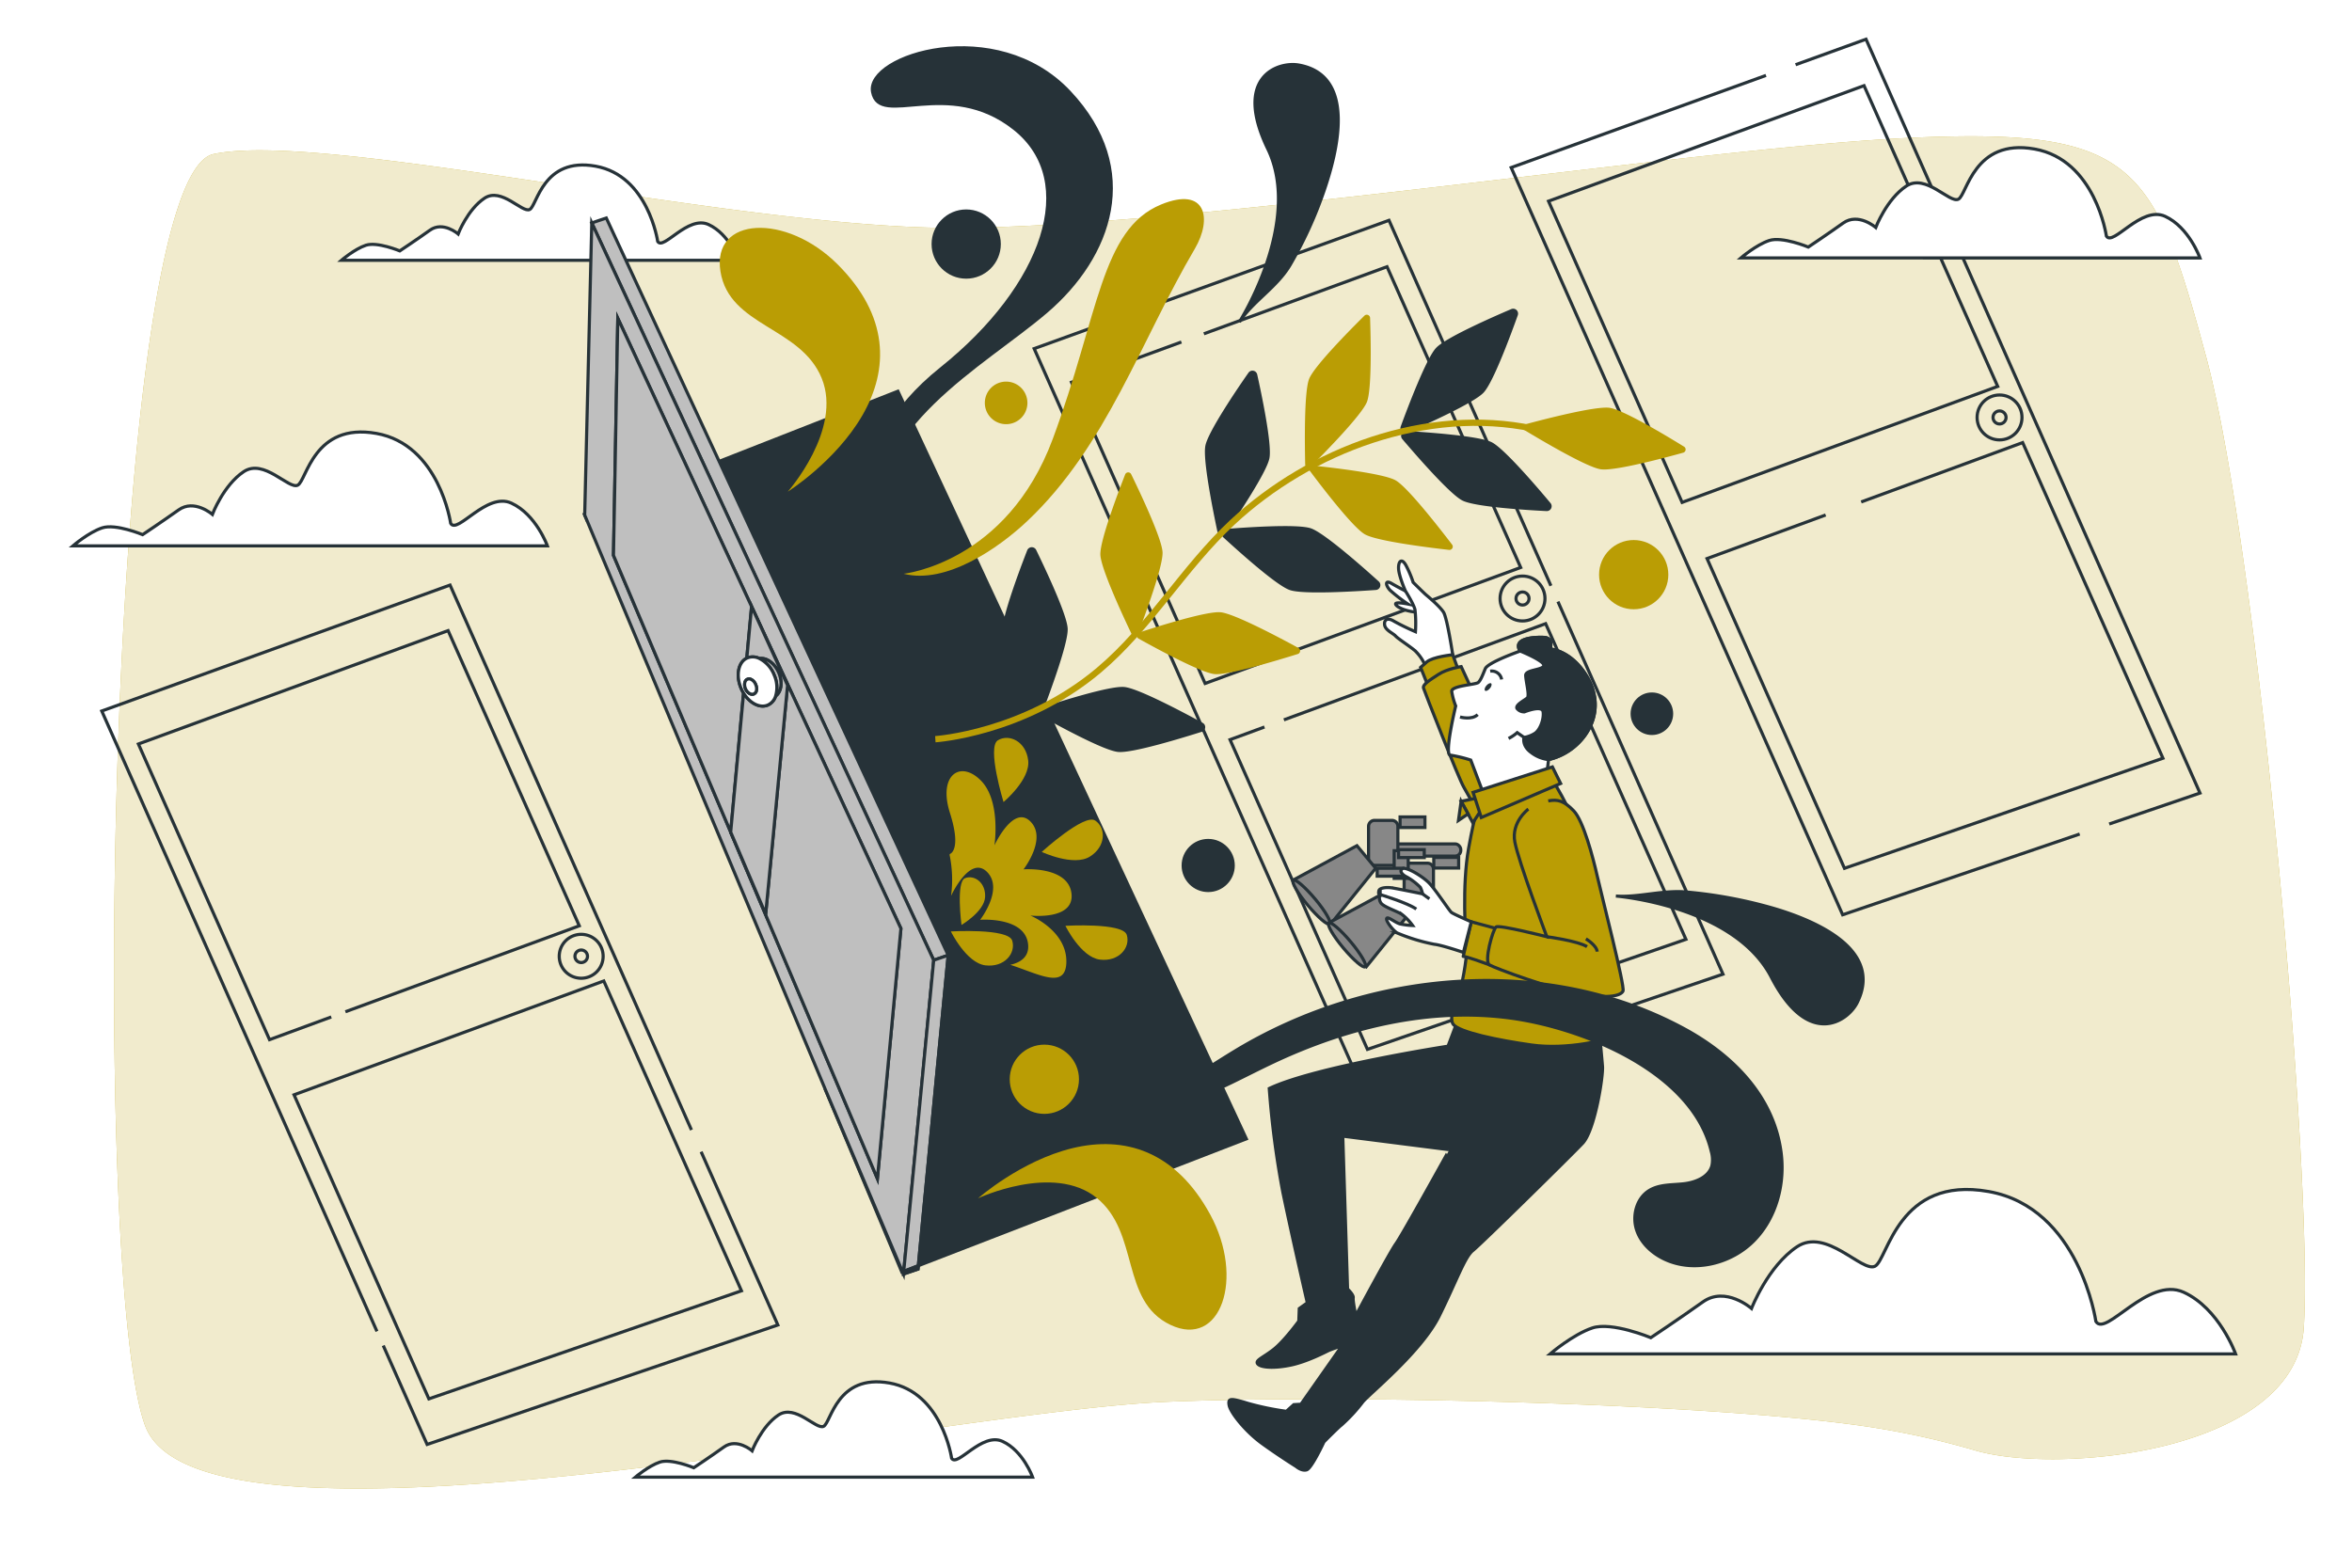 <svg class="animated" id="freepik_stories-curiosity" xmlns="http://www.w3.org/2000/svg" viewBox="0 0 750 500" version="1.1" xmlns:xlink="http://www.w3.org/1999/xlink" xmlns:svgjs="http://svgjs.com/svgjs"><style>svg#freepik_stories-curiosity:not(.animated) .animable {opacity: 0;}svg#freepik_stories-curiosity.animated #freepik--Character--inject-53 {animation: 6s Infinite  linear floating;animation-delay: 0s;}svg#freepik_stories-curiosity.animated #freepik--door-1--inject-53 {animation: 6s Infinite  linear shake;animation-delay: 0s;}            @keyframes floating {                0% {                    opacity: 1;                    transform: translateY(0px);                }                50% {                    transform: translateY(-10px);                }                100% {                    opacity: 1;                    transform: translateY(0px);                }            }                    @keyframes shake {                10%, 90% {                    transform: translate3d(-1px, 0, 0);                  }                  20%, 80% {                    transform: translate3d(2px, 0, 0);                  }                  30%, 50%, 70% {                    transform: translate3d(-4px, 0, 0);                  }                  40%, 60% {                    transform: translate3d(4px, 0, 0);                  }            }        </style><g id="freepik--background-simple--inject-53" class="animable" style="transform-origin: 385.671px 259.105px;"><path d="M630.05,462.66a259.84,259.84,0,0,0-33.18-7.44c-50.91-7.81-168.25-10.53-225.12-8.12-73.83,3.12-307.81,55.41-325.48,7.58S33.79,56.41,68.1,49.13s156,21.36,227.74,23.44,243.33-25.52,314-28.64,77,8.32,93.59,69.67,34.31,263.09,31.19,309.88C732,463.26,656.48,470.33,630.05,462.66Z" style="fill: rgb(186, 157, 4); transform-origin: 385.671px 259.105px;" id="elphb6ztknih" class="animable"></path><g id="elmrpdxvxqaaj"><path d="M630.05,462.66a259.84,259.84,0,0,0-33.18-7.44c-50.91-7.81-168.25-10.53-225.12-8.12-73.83,3.12-307.81,55.41-325.48,7.58S33.79,56.41,68.1,49.13s156,21.36,227.74,23.44,243.33-25.52,314-28.64,77,8.32,93.59,69.67,34.31,263.09,31.19,309.88C732,463.26,656.48,470.33,630.05,462.66Z" style="fill: rgb(255, 255, 255); opacity: 0.8; transform-origin: 385.671px 259.105px;" class="animable"></path></g></g><g id="freepik--doors-2--inject-53" class="animable" style="transform-origin: 366.99px 236.6px;"><polyline points="494.55 186.83 442.92 70.27 329.77 111.19 435.47 349.51 549.42 310.7 496.79 191.87" style="fill: none; stroke: rgb(38, 50, 56); stroke-miterlimit: 10; transform-origin: 439.595px 209.89px;" id="elf4sfmtxl1n9" class="animable"></polyline><polyline points="376.72 109.08 341.68 121.91 384.28 217.98 484.91 180.99 442.29 85.07 383.88 106.46" style="fill: none; stroke: rgb(38, 50, 56); stroke-miterlimit: 10; transform-origin: 413.295px 151.525px;" id="elefgj8rkok4k" class="animable"></polyline><polyline points="403.21 231.87 392.23 235.91 436.05 334.69 537.6 299.59 492.87 198.91 409.4 229.59" style="fill: none; stroke: rgb(38, 50, 56); stroke-miterlimit: 10; transform-origin: 464.915px 266.8px;" id="el67bgm0yu9n9" class="animable"></polyline><circle cx="485.5" cy="190.89" r="7.16" style="fill: none; stroke: rgb(38, 50, 56); stroke-miterlimit: 10; transform-origin: 485.5px 190.89px;" id="el2d5vomw6x4w" class="animable"></circle><circle cx="485.5" cy="190.89" r="2.08" style="fill: none; stroke: rgb(38, 50, 56); stroke-miterlimit: 10; transform-origin: 485.5px 190.89px;" id="eloco4d88jrk" class="animable"></circle><polyline points="672.57 262.81 701.53 252.94 595.03 12.51 572.57 20.64" style="fill: none; stroke: rgb(38, 50, 56); stroke-miterlimit: 10; transform-origin: 637.05px 137.66px;" id="elikqecnrfso" class="animable"></polyline><polyline points="563.13 24.05 481.88 53.44 587.58 291.76 663.17 266.01" style="fill: none; stroke: rgb(38, 50, 56); stroke-miterlimit: 10; transform-origin: 572.525px 157.905px;" id="elappphkouzjh" class="animable"></polyline><polygon points="637.02 123.24 594.4 27.32 493.79 64.16 536.39 160.23 637.02 123.24" style="fill: none; stroke: rgb(38, 50, 56); stroke-miterlimit: 10; transform-origin: 565.405px 93.775px;" id="elvyx662e3nx" class="animable"></polygon><polyline points="582.16 164.25 544.34 178.15 588.16 276.94 689.71 241.83 644.98 141.16 593.49 160.09" style="fill: none; stroke: rgb(38, 50, 56); stroke-miterlimit: 10; transform-origin: 617.025px 209.05px;" id="eltmrp84bhnt" class="animable"></polyline><circle cx="637.61" cy="133.14" r="7.16" style="fill: none; stroke: rgb(38, 50, 56); stroke-miterlimit: 10; transform-origin: 637.61px 133.14px;" id="elwturiperq" class="animable"></circle><circle cx="637.61" cy="133.14" r="2.08" style="fill: none; stroke: rgb(38, 50, 56); stroke-miterlimit: 10; transform-origin: 637.61px 133.14px;" id="elp8u5dojde9d" class="animable"></circle><polyline points="122.21 429.15 136.2 460.69 248.04 422.59 223.57 367.34" style="fill: none; stroke: rgb(38, 50, 56); stroke-miterlimit: 10; transform-origin: 185.125px 414.015px;" id="eleugmh7npoj4" class="animable"></polyline><polyline points="220.49 360.39 143.51 186.6 32.45 226.77 120.2 424.62" style="fill: none; stroke: rgb(38, 50, 56); stroke-miterlimit: 10; transform-origin: 126.47px 305.61px;" id="elx72ai0z53rh" class="animable"></polyline><polyline points="110.14 322.69 184.72 295.28 142.89 201.13 44.13 237.29 85.95 331.59 105.63 324.35" style="fill: none; stroke: rgb(38, 50, 56); stroke-miterlimit: 10; transform-origin: 114.425px 266.36px;" id="el48nyvldb8q7" class="animable"></polyline><polygon points="192.53 312.87 93.76 349.18 136.76 446.15 236.44 411.69 192.53 312.87" style="fill: none; stroke: rgb(38, 50, 56); stroke-miterlimit: 10; transform-origin: 165.1px 379.51px;" id="elyzujrjg302" class="animable"></polygon><path d="M192.33,305a7,7,0,1,1-7-7A7,7,0,0,1,192.33,305Z" style="fill: none; stroke: rgb(38, 50, 56); stroke-miterlimit: 10; transform-origin: 185.33px 305px;" id="el6iuq8yjdf85" class="animable"></path><path d="M187.34,305a2,2,0,1,1-2-2A2,2,0,0,1,187.34,305Z" style="fill: none; stroke: rgb(38, 50, 56); stroke-miterlimit: 10; transform-origin: 185.34px 305px;" id="elmoz2vzdbkc8" class="animable"></path></g><g id="freepik--Clouds--inject-53" class="animable" style="transform-origin: 368.065px 259.104px;"><path d="M668.33,421.46s-5.18-36.25-34.18-41.43S602,401.78,597.89,403.85s-15.54-12.43-24.86-6.21-14.51,19.68-14.51,19.68-8.28-7.25-15.53-2.07-16.58,11.39-16.58,11.39-12.43-5.18-18.65-3.1-13.46,8.28-13.46,8.28H712.88s-5.18-14.5-16.58-19.68S671.44,426.64,668.33,421.46Z" style="fill: rgb(255, 255, 255); stroke: rgb(38, 50, 56); stroke-miterlimit: 10; transform-origin: 603.59px 405.595px;" id="elh332a2rg2t6" class="animable"></path><path d="M143.71,166.93s-3.59-25.1-23.67-28.69-22.24,15.06-25.1,16.5-10.76-8.61-17.22-4.31-10,13.63-10,13.63-5.74-5-10.76-1.43-11.48,7.89-11.48,7.89-8.6-3.59-12.91-2.16-9.32,5.74-9.32,5.74H174.55s-3.59-10-11.48-13.63S145.86,170.52,143.71,166.93Z" style="fill: rgb(255, 255, 255); stroke: rgb(38, 50, 56); stroke-miterlimit: 10; transform-origin: 98.9px 155.941px;" id="elh5ql3bxvei4" class="animable"></path><path d="M671.68,75.29S668.21,51,648.78,47.53s-21.51,14.57-24.29,16-10.4-8.33-16.65-4.16-9.71,13.18-9.71,13.18-5.56-4.86-10.41-1.39-11.1,7.64-11.1,7.64-8.33-3.47-12.49-2.08-9,5.55-9,5.55H701.52S698.05,72.51,690.41,69,673.76,78.76,671.68,75.29Z" style="fill: rgb(255, 255, 255); stroke: rgb(38, 50, 56); stroke-miterlimit: 10; transform-origin: 628.325px 64.679px;" id="elk1hjxh2skeh" class="animable"></path><path d="M303.45,465.1s-3-21-19.81-24-18.61,12.61-21,13.81-9-7.2-14.41-3.6-8.4,11.41-8.4,11.41-4.81-4.21-9-1.2-9.6,6.6-9.6,6.6-7.21-3-10.81-1.8-7.81,4.8-7.81,4.8H329.27s-3-8.4-9.6-11.41S305.26,468.1,303.45,465.1Z" style="fill: rgb(255, 255, 255); stroke: rgb(38, 50, 56); stroke-miterlimit: 10; transform-origin: 265.94px 455.919px;" id="elj8sv6o3tamp" class="animable"></path><path d="M209.72,77s-3-21-19.81-24-18.62,12.61-21,13.81-9-7.2-14.41-3.6-8.41,11.41-8.41,11.41-4.8-4.21-9-1.2-9.61,6.6-9.61,6.6-7.2-3-10.81-1.8-7.8,4.8-7.8,4.8H235.54s-3-8.4-9.61-11.41S211.52,80,209.72,77Z" style="fill: rgb(255, 255, 255); stroke: rgb(38, 50, 56); stroke-miterlimit: 10; transform-origin: 172.205px 67.819px;" id="eldujstmk40ap" class="animable"></path></g><g id="freepik--Character--inject-53" class="animable" style="transform-origin: 454.72px 323.911px;"><path d="M511,340.06c-.25-3.05-1-11-1-11l-44-6-1.14,2.33-3.12,8.28s-42.55,6.58-57,13.5a293.87,293.87,0,0,0,4.35,33.14c3.09,14.84,7.79,35.21,7.79,35.21l-2.57,1.84-.15,4s-4.56,6.29-8,9-6.11,3.52-5.05,4.7,5.55,1.41,10.77.26,11-4.22,11.82-4.59,4.27-1.56,4.27-1.56l-13.13,18.7-2.28.13-2.36,2.13a88.48,88.48,0,0,1-12.16-2.51c-5.51-1.66-6.49-1.82-6.11.51s5.15,8.39,10.54,12.29,10.86,7.32,10.86,7.32,1.76,1.54,3.35,1.05,5.49-8.9,5.49-8.9,4.23-4.33,6.26-6a51.59,51.59,0,0,0,6.15-6.78c2.19-2.66,18.72-16,24.36-27.41s8.12-18.78,10.73-20.86,31.09-30.08,35-34.21S511.28,343.12,511,340.06ZM445.17,396.6c-1.95,2.69-12.83,23-12.83,23s-1-4.69-.83-5.67-1.8-2.81-1.8-2.81l-1.53-48.76,34,4.33S447.13,393.9,445.17,396.6Z" style="fill: rgb(38, 50, 56); stroke: rgb(38, 50, 56); stroke-miterlimit: 10; transform-origin: 451.439px 395.973px;" id="el2o5gxwy178w" class="animable"></path><path d="M448.15,188.47s-2.22-1.1-4.4-2.38-1.94.6-.53,2.12a48.86,48.86,0,0,0,5.72,4.44s-4.28-.88-3.89.1,3.65,2.45,7.69,2.56L450,188.4Z" style="fill: rgb(255, 255, 255); stroke: rgb(38, 50, 56); stroke-miterlimit: 10; transform-origin: 447.438px 190.488px;" id="ele2olndsxfmq" class="animable"></path><path d="M463.24,208.83s-1.76-11.72-2.93-13.57-4.74-4.83-5.55-5.52-4.13-4-4.13-4a34.88,34.88,0,0,0-2.26-5.35c-1.41-2.63-2.54-1.34-2.39,1.08s2.17,7,2.17,7,2.64,4.12,3.06,6a40.38,40.38,0,0,1,.14,7,75.07,75.07,0,0,1-6.83-3.33c-2-1.26-3.23-.54-3,1.17s2.7,2.65,3.48,3.52,4.28,3.1,6.23,4.71a14.54,14.54,0,0,1,3.27,4.78Z" style="fill: rgb(255, 255, 255); stroke: rgb(38, 50, 56); stroke-miterlimit: 10; transform-origin: 452.366px 195.628px;" id="elsqq9u896ua" class="animable"></path><path d="M463.24,208.83s-6.37.62-8.31,2.32L453,212.86l2.22,5.53,10.19-3.67Z" style="fill: rgb(186, 157, 4); stroke: rgb(38, 50, 56); stroke-miterlimit: 10; transform-origin: 459.205px 213.61px;" id="eldr04pv4sez7" class="animable"></path><path d="M465.94,212.6s-4.55.72-7.24,2.49-5.13,3.22-4.77,4.38,11.27,29,12.86,31.62,7.06,13.14,7.06,13.14l9.48-13.93Z" style="fill: rgb(186, 157, 4); stroke: rgb(38, 50, 56); stroke-miterlimit: 10; transform-origin: 468.612px 238.415px;" id="elfxw91w3ruz" class="animable"></path><path d="M471.44,257.1s-1,1.65-3.13,13.44-1,28.34-.67,31.74-1.94,13.63-1.94,13.63-4.26,8.4-2.24,10.86,14,5,25,6.54,24.82-1.53,25.24-3.13-.28-5.66-.28-5.66-2.85-30.65-6-46.19-12.54-29.82-12.54-29.82Z" style="fill: rgb(186, 157, 4); stroke: rgb(38, 50, 56); stroke-miterlimit: 10; transform-origin: 488.375px 291.12px;" id="elpwozoduhd5k" class="animable"></path><polygon points="471.26 254.49 465.92 255.58 469.65 262.42 473.7 256.26 471.26 254.49" style="fill: rgb(186, 157, 4); stroke: rgb(38, 50, 56); stroke-miterlimit: 10; transform-origin: 469.81px 258.455px;" id="el9tdk1tfk6ys" class="animable"></polygon><polygon points="465.92 255.58 465.07 261.66 468.14 259.59 465.92 255.58" style="fill: rgb(186, 157, 4); stroke: rgb(38, 50, 56); stroke-miterlimit: 10; transform-origin: 466.605px 258.62px;" id="eljm3601ut9qe" class="animable"></polygon><path d="M484.73,207.66s-10.27,3.57-11.12,5.64-1.45,3.67-2.24,4.38-8.65,1-8.45,2.86a21.88,21.88,0,0,0,1.27,4.62s-3.74,15.52-1.73,15.68a45.16,45.16,0,0,1,6.53,1.58l3.68,9.72,20.6-5.55.54-4.33a19.87,19.87,0,0,0,11.63-7.76c4.64-6.54,4.19-14.09-.67-20.66S494.34,207,494.34,207s1.1-3.55-1.93-3.71S482.19,203.51,484.73,207.66Z" style="fill: rgb(255, 255, 255); stroke: rgb(38, 50, 56); stroke-miterlimit: 10; transform-origin: 485.273px 227.701px;" id="elodmrc608mx" class="animable"></path><path d="M494.34,207s1.1-3.55-1.93-3.71-10.22.19-7.68,4.34c0,0,7.8,3.15,7.56,4.64s-5.81,1.25-5.78,3.12,1.31,6.5.51,7.22-3.93,2.24-3.27,3.36a2.86,2.86,0,0,0,2.37,1.07s5.64-2.29,5.95,0-.95,5.79-2.66,6.87a9.56,9.56,0,0,1-3.44,1.3s-.76,2.59,2.27,4.79a11.09,11.09,0,0,0,5.57,2.27,19.87,19.87,0,0,0,11.63-7.76c4.64-6.54,4.19-14.09-.67-20.66S494.34,207,494.34,207Z" style="fill: rgb(38, 50, 56); stroke: rgb(38, 50, 56); stroke-miterlimit: 10; transform-origin: 496.17px 222.765px;" id="elit3sveipevk" class="animable"></path><path d="M475.19,214.07a3.17,3.17,0,0,1,3.64,2.64" style="fill: none; stroke: rgb(38, 50, 56); stroke-miterlimit: 10; transform-origin: 477.01px 215.37px;" id="el7tlrur1djg5" class="animable"></path><path d="M475.07,219.59c-.54.64-1.22.95-1.52.69s-.11-1,.43-1.62,1.22-.94,1.52-.69S475.61,219,475.07,219.59Z" style="fill: rgb(38, 50, 56); transform-origin: 474.525px 219.128px;" id="eli9fvfuwcy4" class="animable"></path><path d="M465.57,228.68s3.73,1.07,5.63-.76" style="fill: none; stroke: rgb(38, 50, 56); stroke-miterlimit: 10; transform-origin: 468.385px 228.455px;" id="ell23ld3pa1n" class="animable"></path><path d="M486,235.2l-2.2-1.53a13,13,0,0,1-2.75,1.85" style="fill: none; stroke: rgb(38, 50, 56); stroke-miterlimit: 10; transform-origin: 483.525px 234.595px;" id="ela2qvavjvxr" class="animable"></path><polygon points="469.73 252.72 472.35 260.74 497.65 249.88 495.03 244.6 469.73 252.72" style="fill: rgb(186, 157, 4); stroke: rgb(38, 50, 56); stroke-miterlimit: 10; transform-origin: 483.69px 252.67px;" id="elgwwdktuw0ah" class="animable"></polygon><g id="eln8eapfjcusn"><rect x="439.87" y="269.15" width="25.94" height="3.89" rx="1.81" style="fill: rgb(135, 135, 135); stroke: rgb(38, 50, 56); stroke-miterlimit: 10; transform-origin: 452.84px 271.095px; transform: rotate(50.26deg);" class="animable"></rect></g><g id="elz5x5nvzzyac"><rect x="446.45" y="260.55" width="7.93" height="3.38" style="fill: rgb(135, 135, 135); stroke: rgb(38, 50, 56); stroke-miterlimit: 10; transform-origin: 450.415px 262.24px; transform: rotate(50.26deg);" class="animable"></rect></g><g id="el9y2z1f3f2c6"><rect x="457.2" y="273.47" width="7.93" height="3.38" style="fill: rgb(135, 135, 135); stroke: rgb(38, 50, 56); stroke-miterlimit: 10; transform-origin: 461.165px 275.16px; transform: rotate(50.26deg);" class="animable"></rect></g><g id="ellni8utx9k4"><path d="M438.32,261.65h5.51a1.92,1.92,0,0,1,1.92,1.92V276a0,0,0,0,1,0,0H436.4a0,0,0,0,1,0,0V263.58A1.92,1.92,0,0,1,438.32,261.65Z" style="fill: rgb(135, 135, 135); stroke: rgb(38, 50, 56); stroke-miterlimit: 10; transform-origin: 441.075px 268.825px; transform: rotate(50.26deg);" class="animable"></path></g><g id="elvuocksn27jo"><path d="M449.67,275.3h5.51a1.92,1.92,0,0,1,1.92,1.92v12.44a0,0,0,0,1,0,0h-9.35a0,0,0,0,1,0,0V277.22A1.92,1.92,0,0,1,449.67,275.3Z" style="fill: rgb(135, 135, 135); stroke: rgb(38, 50, 56); stroke-miterlimit: 10; transform-origin: 452.425px 282.48px; transform: rotate(50.26deg);" class="animable"></path></g><g id="elmbhf96cmcx"><rect x="444.57" y="271.32" width="4.48" height="8.83" style="fill: rgb(135, 135, 135); stroke: rgb(38, 50, 56); stroke-miterlimit: 10; transform-origin: 446.81px 275.735px; transform: rotate(50.26deg);" class="animable"></rect></g><g id="el83fa1cxkspl"><rect x="439.15" y="276.92" width="8.19" height="2.53" style="fill: rgb(135, 135, 135); stroke: rgb(38, 50, 56); stroke-miterlimit: 10; transform-origin: 443.245px 278.185px; transform: rotate(50.26deg);" class="animable"></rect></g><polygon points="424.39 294.63 412.67 280.53 432.69 269.72 438.67 276.92 424.39 294.63" style="fill: rgb(135, 135, 135); stroke: rgb(38, 50, 56); stroke-miterlimit: 10; transform-origin: 425.67px 282.175px;" id="el9ciho59k47h" class="animable"></polygon><path d="M424,294.69c-.65.54-3.76-2.15-7-6s-5.27-7.41-4.62-7.95,3.76,2.15,7,6S424.65,294.15,424,294.69Z" style="fill: rgb(135, 135, 135); stroke: rgb(38, 50, 56); stroke-miterlimit: 10; transform-origin: 418.19px 287.715px;" id="el2w1a5puuksp" class="animable"></path><polygon points="435.73 308.28 424.01 294.18 444.04 283.37 450.02 290.56 435.73 308.28" style="fill: rgb(135, 135, 135); stroke: rgb(38, 50, 56); stroke-miterlimit: 10; transform-origin: 437.015px 295.825px;" id="elg0rgwgakvml" class="animable"></polygon><path d="M435.35,308.34c-.65.54-3.77-2.15-7-6s-5.27-7.41-4.63-7.95,3.77,2.15,7,6S436,307.8,435.35,308.34Z" style="fill: rgb(135, 135, 135); stroke: rgb(38, 50, 56); stroke-miterlimit: 10; transform-origin: 429.536px 301.365px;" id="elygbxxvfy78" class="animable"></path><g id="elqqtn8d3ln1b"><rect x="445.97" y="270.99" width="8.19" height="2.53" style="fill: rgb(135, 135, 135); stroke: rgb(38, 50, 56); stroke-miterlimit: 10; transform-origin: 450.065px 272.255px; transform: rotate(50.26deg);" class="animable"></rect></g><path d="M478.31,296.45,469.15,294s-2.66,11.55-2.58,11.1,8.37,2.6,8.37,2.6Z" style="fill: rgb(186, 157, 4); stroke: rgb(38, 50, 56); stroke-miterlimit: 10; transform-origin: 472.439px 300.85px;" id="elud86iuxs9aj" class="animable"></path><path d="M487.36,258.05s-5.53,4.09-4.31,10.51,10.2,30.2,10.2,30.2-15.14-3.86-16.17-3.12-3.94,11-2.14,12.09,20.09,7.85,29.25,9.36,12.67.41,13.35-1-6.9-30.86-8.22-36.69-4.39-17.56-7.5-20.8-5.15-3.73-8.12-3.16" style="fill: rgb(186, 157, 4); stroke: rgb(38, 50, 56); stroke-miterlimit: 10; transform-origin: 495.974px 286.525px;" id="elbxqxf7ubu4" class="animable"></path><path d="M493.25,298.76s9.79,1.3,12.82,3.17" style="fill: none; stroke: rgb(38, 50, 56); stroke-miterlimit: 10; transform-origin: 499.66px 300.345px;" id="elgyw3ydd7r7s" class="animable"></path><path d="M505.72,299.44s3.45,2.09,3.58,4.08" style="fill: none; stroke: rgb(38, 50, 56); stroke-miterlimit: 10; transform-origin: 507.51px 301.48px;" id="el4kz4rcyrzqt" class="animable"></path><path d="M469.15,294s-5.66-2.45-6.33-3-5-7.2-7.1-9.36-7.32-5.3-8.5-4.58,0,2,1.38,2.65a19.78,19.78,0,0,1,4.31,3.29,8.67,8.67,0,0,1,.72,2.09s-7.63-1.56-9.55-1.88-4.23-.08-4.4.95,0,.91.42,1.13a2.82,2.82,0,0,0,.3,2.78c1,1.23,4.9,2.47,6.55,3.5a16.69,16.69,0,0,1,3.5,3.61,23.7,23.7,0,0,1-4-.5c-1.6-.42-3.84-2.46-4.26-1.77s1.95,3.81,3.33,4.65a59.59,59.59,0,0,0,11.85,3.61c2.38.24,9.28,2.59,9.28,2.59Z" style="fill: rgb(255, 255, 255); stroke: rgb(38, 50, 56); stroke-miterlimit: 10; transform-origin: 454.382px 290.357px;" id="el5g47robv8ye" class="animable"></path><path d="M440.1,285.31s8.81,2.66,11.52,4.63" style="fill: none; stroke: rgb(38, 50, 56); stroke-miterlimit: 10; transform-origin: 445.86px 287.625px;" id="el35v4uoivm2" class="animable"></path><line x1="453.63" y1="285.11" x2="455.8" y2="286.68" style="fill: rgb(255, 255, 255); stroke: rgb(38, 50, 56); stroke-miterlimit: 10; transform-origin: 454.715px 285.895px;" id="elji9qvhoocp9" class="animable"></line></g><g id="freepik--door-1--inject-53" class="animable animator-active" style="transform-origin: 390.222px 219.658px;"><polygon points="186.45 163.98 186.45 164.27 186.34 164.02 186.45 163.98" style="fill: rgb(38, 50, 56); stroke: rgb(38, 50, 56); stroke-miterlimit: 10; transform-origin: 186.395px 164.125px;" id="el5y5w6wkw9v" class="animable"></polygon><polygon points="287.8 405.63 287.57 405.72 263.06 347.2 287.8 405.63" style="fill: rgb(38, 50, 56); stroke: rgb(38, 50, 56); stroke-miterlimit: 10; transform-origin: 275.43px 376.46px;" id="eljflkno5x94n" class="animable"></polygon><polygon points="397.43 363.22 292.84 403.68 292.83 403.68 302.36 304.67 229.32 147.15 286.32 124.79 397.43 363.22" style="fill: rgb(38, 50, 56); stroke: rgb(38, 50, 56); stroke-miterlimit: 10; transform-origin: 313.375px 264.235px;" id="eluqfm79gza3k" class="animable"></polygon><polygon points="302.36 304.67 297.74 306.24 224.79 148.93 188.7 71.1 193.33 69.53 229.32 147.15 302.36 304.67" style="fill: rgb(191, 191, 191); stroke: rgb(38, 50, 56); stroke-miterlimit: 10; transform-origin: 245.53px 187.885px;" id="eldt6ll4279bk" class="animable"></polygon><polygon points="292.83 403.68 292.73 404.77 288.1 406.33 287.88 405.6 288.18 405.48 292.83 403.68" style="fill: rgb(191, 191, 191); stroke: rgb(38, 50, 56); stroke-miterlimit: 10; transform-origin: 290.355px 405.005px;" id="ellfv02rt77m" class="animable"></polygon><path d="M287.88,405.6l-.08,0,.3.7.08-.85Z" style="fill: rgb(191, 191, 191); stroke: rgb(38, 50, 56); stroke-miterlimit: 10; transform-origin: 287.99px 405.875px;" id="eleoajxo2zct" class="animable"></path><path d="M224.79,148.93,188.7,71.1,186.45,164v.29L263.06,347.2l24.74,58.43.08,0,.3-.12,9.56-99.24Zm55,227-2.32-5.49L233,265.38l-37.38-88.26.32-16.86L197,101.51l1.91,4.11,21,45.23,19.74,42.57h0l.24.52,47.39,102.2Z" style="fill: rgb(191, 191, 191); stroke: rgb(38, 50, 56); stroke-miterlimit: 10; transform-origin: 242.095px 238.365px;" id="elyawcaehgpq" class="animable"></path><path d="M239.65,193.42h0l-1.53,16.5c-2.7,1.32-3.52,5.49-1.84,9.52a10.1,10.1,0,0,0,.81,1.57l-.94,10.11L233,265.38l-37.38-88.26.32-16.86L197,101.51l1.91,4.11,21,45.23Z" style="fill: rgb(191, 191, 191); stroke: rgb(38, 50, 56); stroke-miterlimit: 10; transform-origin: 217.635px 183.445px;" id="elevj8e80bx1v" class="animable"></path><polygon points="287.28 296.15 279.78 375.92 277.46 370.43 232.97 265.38 244.16 291.54 246.58 266.29 251.14 218.56 239.89 193.95 287.28 296.15" style="fill: rgb(191, 191, 191); stroke: rgb(38, 50, 56); stroke-miterlimit: 10; transform-origin: 260.125px 284.935px;" id="elzmg6h1rkr5l" class="animable"></polygon><polygon points="302.36 304.67 292.83 403.68 288.18 405.48 297.74 306.24 302.36 304.67" style="fill: rgb(191, 191, 191); stroke: rgb(38, 50, 56); stroke-miterlimit: 10; transform-origin: 295.27px 355.075px;" id="eluwsguye2s8f" class="animable"></polygon><polygon points="288.18 405.48 292.83 403.68 292.73 404.77 288.1 406.33 288.18 405.48" style="fill: rgb(191, 191, 191); stroke: rgb(38, 50, 56); stroke-miterlimit: 10; transform-origin: 290.465px 405.005px;" id="elngynmmle2xb" class="animable"></polygon><polygon points="302.36 304.67 292.84 403.68 292.83 403.68 302.36 304.67" style="fill: rgb(191, 191, 191); stroke: rgb(38, 50, 56); stroke-miterlimit: 10; transform-origin: 297.595px 354.175px;" id="el7dolv5yehli" class="animable"></polygon><path d="M251.14,218.56l-4.56,47.73-2.42,25.25L233,265.38l3.18-34.25.94-10.11c1.93,3.2,5.11,4.9,7.64,3.89a4.58,4.58,0,0,0,2.59-2.94h0c1.79-1.27,2.27-4.37,1-7.37s-3.93-5-6.16-4.55h0a4.71,4.71,0,0,0-3.77-.24l-.28.13,1.53-16.5.24.52Z" style="fill: rgb(191, 191, 191); stroke: rgb(38, 50, 56); stroke-miterlimit: 10; transform-origin: 242.07px 242.49px;" id="elh7vmvjrlbtm" class="animable"></path><path d="M247.32,222a9.66,9.66,0,0,0-.47-6.7,9.86,9.86,0,0,0-4.67-5.22c2.23-.4,4.88,1.5,6.16,4.55S249.11,220.69,247.32,222Z" style="fill: rgb(191, 191, 191); stroke: rgb(38, 50, 56); stroke-miterlimit: 10; transform-origin: 245.616px 216.014px;" id="elbmm1bib05p6" class="animable"></path><path d="M246.85,215.26a9.86,9.86,0,0,0-4.67-5.22h0a4.71,4.71,0,0,0-3.77-.24l-.28.13c-2.7,1.32-3.52,5.49-1.84,9.52a10.1,10.1,0,0,0,.81,1.57c1.93,3.2,5.11,4.9,7.64,3.89a4.58,4.58,0,0,0,2.59-2.94h0A9.66,9.66,0,0,0,246.85,215.26Zm-5.63,5a1.53,1.53,0,0,1-.87,1.1c-.91.36-2.1-.4-2.64-1.71s-.25-2.66.66-3a1.42,1.42,0,0,1,1,0,3,3,0,0,1,1.59,1.68A3.21,3.21,0,0,1,241.22,220.23Z" style="fill: rgb(255, 255, 255); stroke: rgb(38, 50, 56); stroke-miterlimit: 10; transform-origin: 241.568px 217.358px;" id="elp16czvfe22n" class="animable"></path><path d="M241.22,220.23a1.53,1.53,0,0,1-.87,1.1c-.91.36-2.1-.4-2.64-1.71s-.25-2.66.66-3a1.42,1.42,0,0,1,1,0,3,3,0,0,1,1.59,1.68A3.21,3.21,0,0,1,241.22,220.23Z" style="fill: rgb(255, 255, 255); stroke: rgb(38, 50, 56); stroke-miterlimit: 10; transform-origin: 239.354px 218.974px;" id="el1vmmu9k7q3l" class="animable"></path><path d="M351.16,353.23c15.65.52,29.23-9.88,42.63-18,42.69-25.88,99-30.93,142.94-7.29,15.4,8.28,28.73,21.33,31.19,39.41,1.39,10.13-1.44,21.06-8.62,28.35s-18.86,10.25-28.19,6.06c-4.24-1.9-8-5.34-9.32-9.78s.14-9.85,4.1-12.27c3.22-2,7.27-1.73,11-2.15s8-2.09,9-5.74a9.45,9.45,0,0,0-.2-4.6c-6-25.4-40.88-39.34-63.87-42.5-25.89-3.55-52.37,2.95-76,14.11-8.75,4.13-17.23,8.91-26.35,12.12s-19.15,4.78-28.49,2.27Z" style="fill: rgb(38, 50, 56); stroke: rgb(38, 50, 56); stroke-miterlimit: 10; transform-origin: 459.621px 358.204px;" id="elc8095isu1g" class="animable"></path><path d="M251.21,156.81S268.75,137,262,120.58s-29.43-16.42-32.26-34,20.94-18.68,37.36-2.26,16.41,33.4,7.92,48.11S251.21,156.81,251.21,156.81Z" style="fill: rgb(186, 157, 4); transform-origin: 255.075px 114.739px;" id="elmqborhun6hf" class="animable"></path><path d="M311.9,382.18s24-11.27,37.79-.14,7.49,32.87,23.53,40.51S397,407.7,385.89,387.33s-27.44-25.14-43.95-21.12S311.9,382.18,311.9,382.18Z" style="fill: rgb(186, 157, 4); transform-origin: 351.506px 394.49px;" id="el4tyynxyubg8" class="animable"></path><path d="M288.15,183s32.83-3.39,47.55-43S351,73.16,370.23,65.23c14.4-5.93,16.41,4.53,10.75,14.15-17.29,29.4-28,62.78-53.34,86.75C318.43,174.84,301.69,186.46,288.15,183Z" style="fill: rgb(186, 157, 4); transform-origin: 336.029px 123.563px;" id="elpvm27mggx2" class="animable"></path><g id="elobejg1bl3o"><circle cx="308.1" cy="77.84" r="11.04" style="fill: rgb(38, 50, 56); transform-origin: 308.1px 77.84px; transform: rotate(-76.5deg);" class="animable"></circle></g><g id="el8k3lzniqmk"><circle cx="520.95" cy="183.28" r="11.04" style="fill: rgb(186, 157, 4); transform-origin: 520.95px 183.28px; transform: rotate(-76.78deg);" class="animable"></circle></g><g id="elcv7o90urpae"><circle cx="333.02" cy="344.22" r="11.04" style="fill: rgb(186, 157, 4); transform-origin: 333.02px 344.22px; transform: rotate(-76.65deg);" class="animable"></circle></g><circle cx="385.27" cy="276.04" r="7.98" style="fill: rgb(38, 50, 56); stroke: rgb(38, 50, 56); stroke-miterlimit: 10; transform-origin: 385.27px 276.04px;" id="elj525lsyd1vq" class="animable"></circle><path d="M327.62,128.5a6.79,6.79,0,1,1-6.79-6.79A6.8,6.8,0,0,1,327.62,128.5Z" style="fill: rgb(186, 157, 4); transform-origin: 320.83px 128.5px;" id="elpsuztjkql3" class="animable"></path><circle cx="526.75" cy="227.64" r="6.79" style="fill: rgb(38, 50, 56); transform-origin: 526.75px 227.64px;" id="elxlmwq1q7h38" class="animable"></circle><path d="M475.45,141.49c3.94,2,14.61,14.51,18.6,19.29a1.06,1.06,0,0,1-.87,1.73c-6.21-.31-22.65-1.33-26.59-3.3s-14.94-14.66-19.06-19.51a1.06,1.06,0,0,1,.87-1.74C454.75,138.34,471.5,139.52,475.45,141.49Z" style="fill: rgb(38, 50, 56); stroke: rgb(38, 50, 56); stroke-miterlimit: 10; transform-origin: 470.786px 150.235px;" id="elehlpagivvyd" class="animable"></path><path d="M458.29,111.31c3-3.21,18.1-9.83,23.82-12.27a1.06,1.06,0,0,1,1.41,1.33c-2.09,5.86-7.78,21.31-10.81,24.52S454.37,135,448.55,137.53a1.06,1.06,0,0,1-1.42-1.34C449.32,130.23,455.27,114.52,458.29,111.31Z" style="fill: rgb(38, 50, 56); stroke: rgb(38, 50, 56); stroke-miterlimit: 10; transform-origin: 465.322px 118.288px;" id="elrbu8kdexrw" class="animable"></path><path d="M417.45,120.85c1.63-4.1,13.22-15.8,17.64-20.17a1.06,1.06,0,0,1,1.8.72c.21,6.22.6,22.68-1,26.78S422.51,144.3,418,148.81a1.05,1.05,0,0,1-1.81-.72C416.06,141.74,415.82,125,417.45,120.85Z" style="fill: rgb(186, 157, 4); transform-origin: 426.593px 124.757px;" id="eliug2xkg45x" class="animable"></path><path d="M435.25,170.43c-3.84-2.18-13.84-15.26-17.56-20.25a1,1,0,0,1,.95-1.68c6.19.64,22.55,2.52,26.39,4.7s14.14,15.43,18,20.48a1.06,1.06,0,0,1-1,1.7C455.75,174.66,439.08,172.6,435.25,170.43Z" style="fill: rgb(186, 157, 4); transform-origin: 440.324px 161.931px;" id="elqp13k6g3mu" class="animable"></path><path d="M384.86,142.24c.85-4.33,10.1-18,13.65-23.06a1.05,1.05,0,0,1,1.9.38c1.35,6.07,4.74,22.18,3.89,26.51s-10.16,18.3-13.74,23.56a1.06,1.06,0,0,1-1.91-.38C387.33,163,384,146.57,384.86,142.24Z" style="fill: rgb(38, 50, 56); stroke: rgb(38, 50, 56); stroke-miterlimit: 10; transform-origin: 394.577px 144.403px;" id="el13b7ic95wy7g" class="animable"></path><path d="M411.45,187.72c-4.18-1.44-16.4-12.47-21-16.68a1.06,1.06,0,0,1,.63-1.84c6.2-.5,22.63-1.65,26.8-.21s16.74,12.57,21.45,16.84a1.06,1.06,0,0,1-.63,1.84C432.37,188.12,415.62,189.15,411.45,187.72Z" style="fill: rgb(38, 50, 56); stroke: rgb(38, 50, 56); stroke-miterlimit: 10; transform-origin: 414.89px 178.371px;" id="el3j1q8j9o28d" class="animable"></path><path d="M350.88,176.94c-.18-4.4,5.64-19.81,7.9-25.6a1.05,1.05,0,0,1,1.93-.08c2.73,5.59,9.79,20.47,10,24.87s-5.62,20.17-7.88,26.11a1.05,1.05,0,0,1-1.94.08C358.13,196.58,351.06,181.35,350.88,176.94Z" style="fill: rgb(186, 157, 4); transform-origin: 360.796px 176.796px;" id="elqvx15q639g9" class="animable"></path><path d="M387.33,215c-4.39-.43-18.85-8.3-24.28-11.33a1.06,1.06,0,0,1,.19-1.93c5.91-1.94,21.61-6.89,26-6.46s19.21,8.32,24.79,11.37a1.06,1.06,0,0,1-.19,1.94C407.78,210.48,391.72,215.39,387.33,215Z" style="fill: rgb(186, 157, 4); transform-origin: 388.546px 205.138px;" id="elfrvhg1hhulv" class="animable"></path><path d="M320.13,201.31c-.18-4.41,5.63-19.82,7.89-25.61a1.06,1.06,0,0,1,1.94-.08c2.72,5.59,9.78,20.47,10,24.88s-5.61,20.16-7.87,26.11a1.06,1.06,0,0,1-1.94.08C327.37,220.94,320.31,205.71,320.13,201.31Z" style="fill: rgb(38, 50, 56); stroke: rgb(38, 50, 56); stroke-miterlimit: 10; transform-origin: 330.046px 201.155px;" id="elk1ofqzjck1" class="animable"></path><path d="M356.58,239.33c-4.39-.43-18.85-8.3-24.28-11.33a1.06,1.06,0,0,1,.18-1.93c5.91-1.93,21.62-6.89,26-6.46s19.2,8.33,24.78,11.38a1.05,1.05,0,0,1-.18,1.93C377,234.84,361,239.76,356.58,239.33Z" style="fill: rgb(38, 50, 56); stroke: rgb(38, 50, 56); stroke-miterlimit: 10; transform-origin: 357.788px 229.47px;" id="eleiogxotxxua" class="animable"></path><path d="M298.26,235.76s28.25-1.85,52.14-22C366.72,200,377.46,181.07,393,166.58c24.84-23.15,62-37,95.89-29.88" style="fill: none; stroke: rgb(186, 157, 4); stroke-miterlimit: 10; stroke-width: 2px; transform-origin: 393.575px 185.293px;" id="el0z81o9oulhwl" class="animable"></path><path d="M513.25,130.07c4.37.61,18.47,9.12,23.76,12.39a1.06,1.06,0,0,1-.27,1.92c-6,1.67-21.9,5.92-26.27,5.3s-18.81-9.16-24.26-12.45a1.06,1.06,0,0,1,.28-1.93C492.63,133.65,508.88,129.45,513.25,130.07Z" style="fill: rgb(186, 157, 4); transform-origin: 511.606px 139.875px;" id="ele8cewv4lg8n" class="animable"></path><path d="M341.66,284.91c-1.1-8.73-15.28-7.64-15.28-7.64s7.64-9.83,2.18-15.28-11.46,7.64-11.46,7.64,2.18-14.19-4.37-20.74-13.64-1.64-9.82,10.37,0,13.1,0,13.1l-.12.24a39,39,0,0,1,.48,13.12s6-13.09,11.46-7.64-2.18,15.28-2.18,15.28,14.18-1.09,15.27,7.64c.52,4.17-2.43,6-5.66,6.72,8.95,2.88,17.42,7.85,17.86-.44.54-10.37-11.46-15.28-11.46-15.28S342.75,293.64,341.66,284.91Z" style="fill: rgb(186, 157, 4); transform-origin: 321.777px 278.909px;" id="elpmhmlh21o6" class="animable"></path><path d="M320,255.8s-5.38-17.55-1.79-19.7,8.95.36,9.66,6.45S320,255.8,320,255.8Z" style="fill: rgb(186, 157, 4); transform-origin: 322.443px 245.571px;" id="elzyi9gb3idbg" class="animable"></path><path d="M306.6,295s-1.81-13.77,1.13-14.92,6.63,1.38,6.4,6S306.6,295,306.6,295Z" style="fill: rgb(186, 157, 4); transform-origin: 310.095px 287.402px;" id="el06m1iss7r1ik" class="animable"></path><path d="M332.19,271.71s13.58-12.34,17.05-10,3.49,8.26-1.71,11.5S332.19,271.71,332.19,271.71Z" style="fill: rgb(186, 157, 4); transform-origin: 341.929px 267.879px;" id="ell64wx1ybfgd" class="animable"></path><path d="M339.74,295.28s18.32-1.09,19.56,2.89-2.45,8.62-8.54,7.89S339.74,295.28,339.74,295.28Z" style="fill: rgb(186, 157, 4); transform-origin: 349.64px 300.64px;" id="elnao45ag5ywb" class="animable"></path><path d="M303.21,297.07S321.53,296,322.77,300s-2.45,8.62-8.54,7.89S303.21,297.07,303.21,297.07Z" style="fill: rgb(186, 157, 4); transform-origin: 313.11px 302.453px;" id="el4373sr2s14w" class="animable"></path><path d="M279,170.07s-11.67-26.25,21.15-52.5S344.62,57.76,323.47,41s-43,0-45.22-11.67,39.38-24.79,62.72,0,13.13,52.51-7.29,70S276.06,135.8,279,170.07Z" style="fill: rgb(38, 50, 56); stroke: rgb(38, 50, 56); stroke-miterlimit: 10; transform-origin: 315.677px 92.655px;" id="elw44d7hg4vk" class="animable"></path><path d="M515.26,285.78s37.73,3,49.57,25.89,24.41,14.06,27.37,8.14c8.56-17.12-13.78-26.28-26.46-30.05a146.65,146.65,0,0,0-27.88-5.25C530.23,283.79,522.36,286.34,515.26,285.78Z" style="fill: rgb(38, 50, 56); stroke: rgb(38, 50, 56); stroke-miterlimit: 10; transform-origin: 554.682px 305.463px;" id="ela0peloj150e" class="animable"></path><path d="M395.22,102.7s20.29-31.94,9.07-55.17,3.43-28,9.94-26.77c18.54,3.38,12.13,27.93,8,40a132.35,132.35,0,0,1-10.87,23.79C407.13,91.69,399.35,96.19,395.22,102.7Z" style="fill: rgb(38, 50, 56); stroke: rgb(38, 50, 56); stroke-miterlimit: 10; transform-origin: 410.981px 61.641px;" id="el3q9wthhme99" class="animable"></path></g><defs>     <filter id="active" height="200%">         <feMorphology in="SourceAlpha" result="DILATED" operator="dilate" radius="2"></feMorphology>                <feFlood flood-color="#32DFEC" flood-opacity="1" result="PINK"></feFlood>        <feComposite in="PINK" in2="DILATED" operator="in" result="OUTLINE"></feComposite>        <feMerge>            <feMergeNode in="OUTLINE"></feMergeNode>            <feMergeNode in="SourceGraphic"></feMergeNode>        </feMerge>    </filter>    <filter id="hover" height="200%">        <feMorphology in="SourceAlpha" result="DILATED" operator="dilate" radius="2"></feMorphology>                <feFlood flood-color="#ff0000" flood-opacity="0.5" result="PINK"></feFlood>        <feComposite in="PINK" in2="DILATED" operator="in" result="OUTLINE"></feComposite>        <feMerge>            <feMergeNode in="OUTLINE"></feMergeNode>            <feMergeNode in="SourceGraphic"></feMergeNode>        </feMerge>            <feColorMatrix type="matrix" values="0   0   0   0   0                0   1   0   0   0                0   0   0   0   0                0   0   0   1   0 "></feColorMatrix>    </filter></defs></svg>